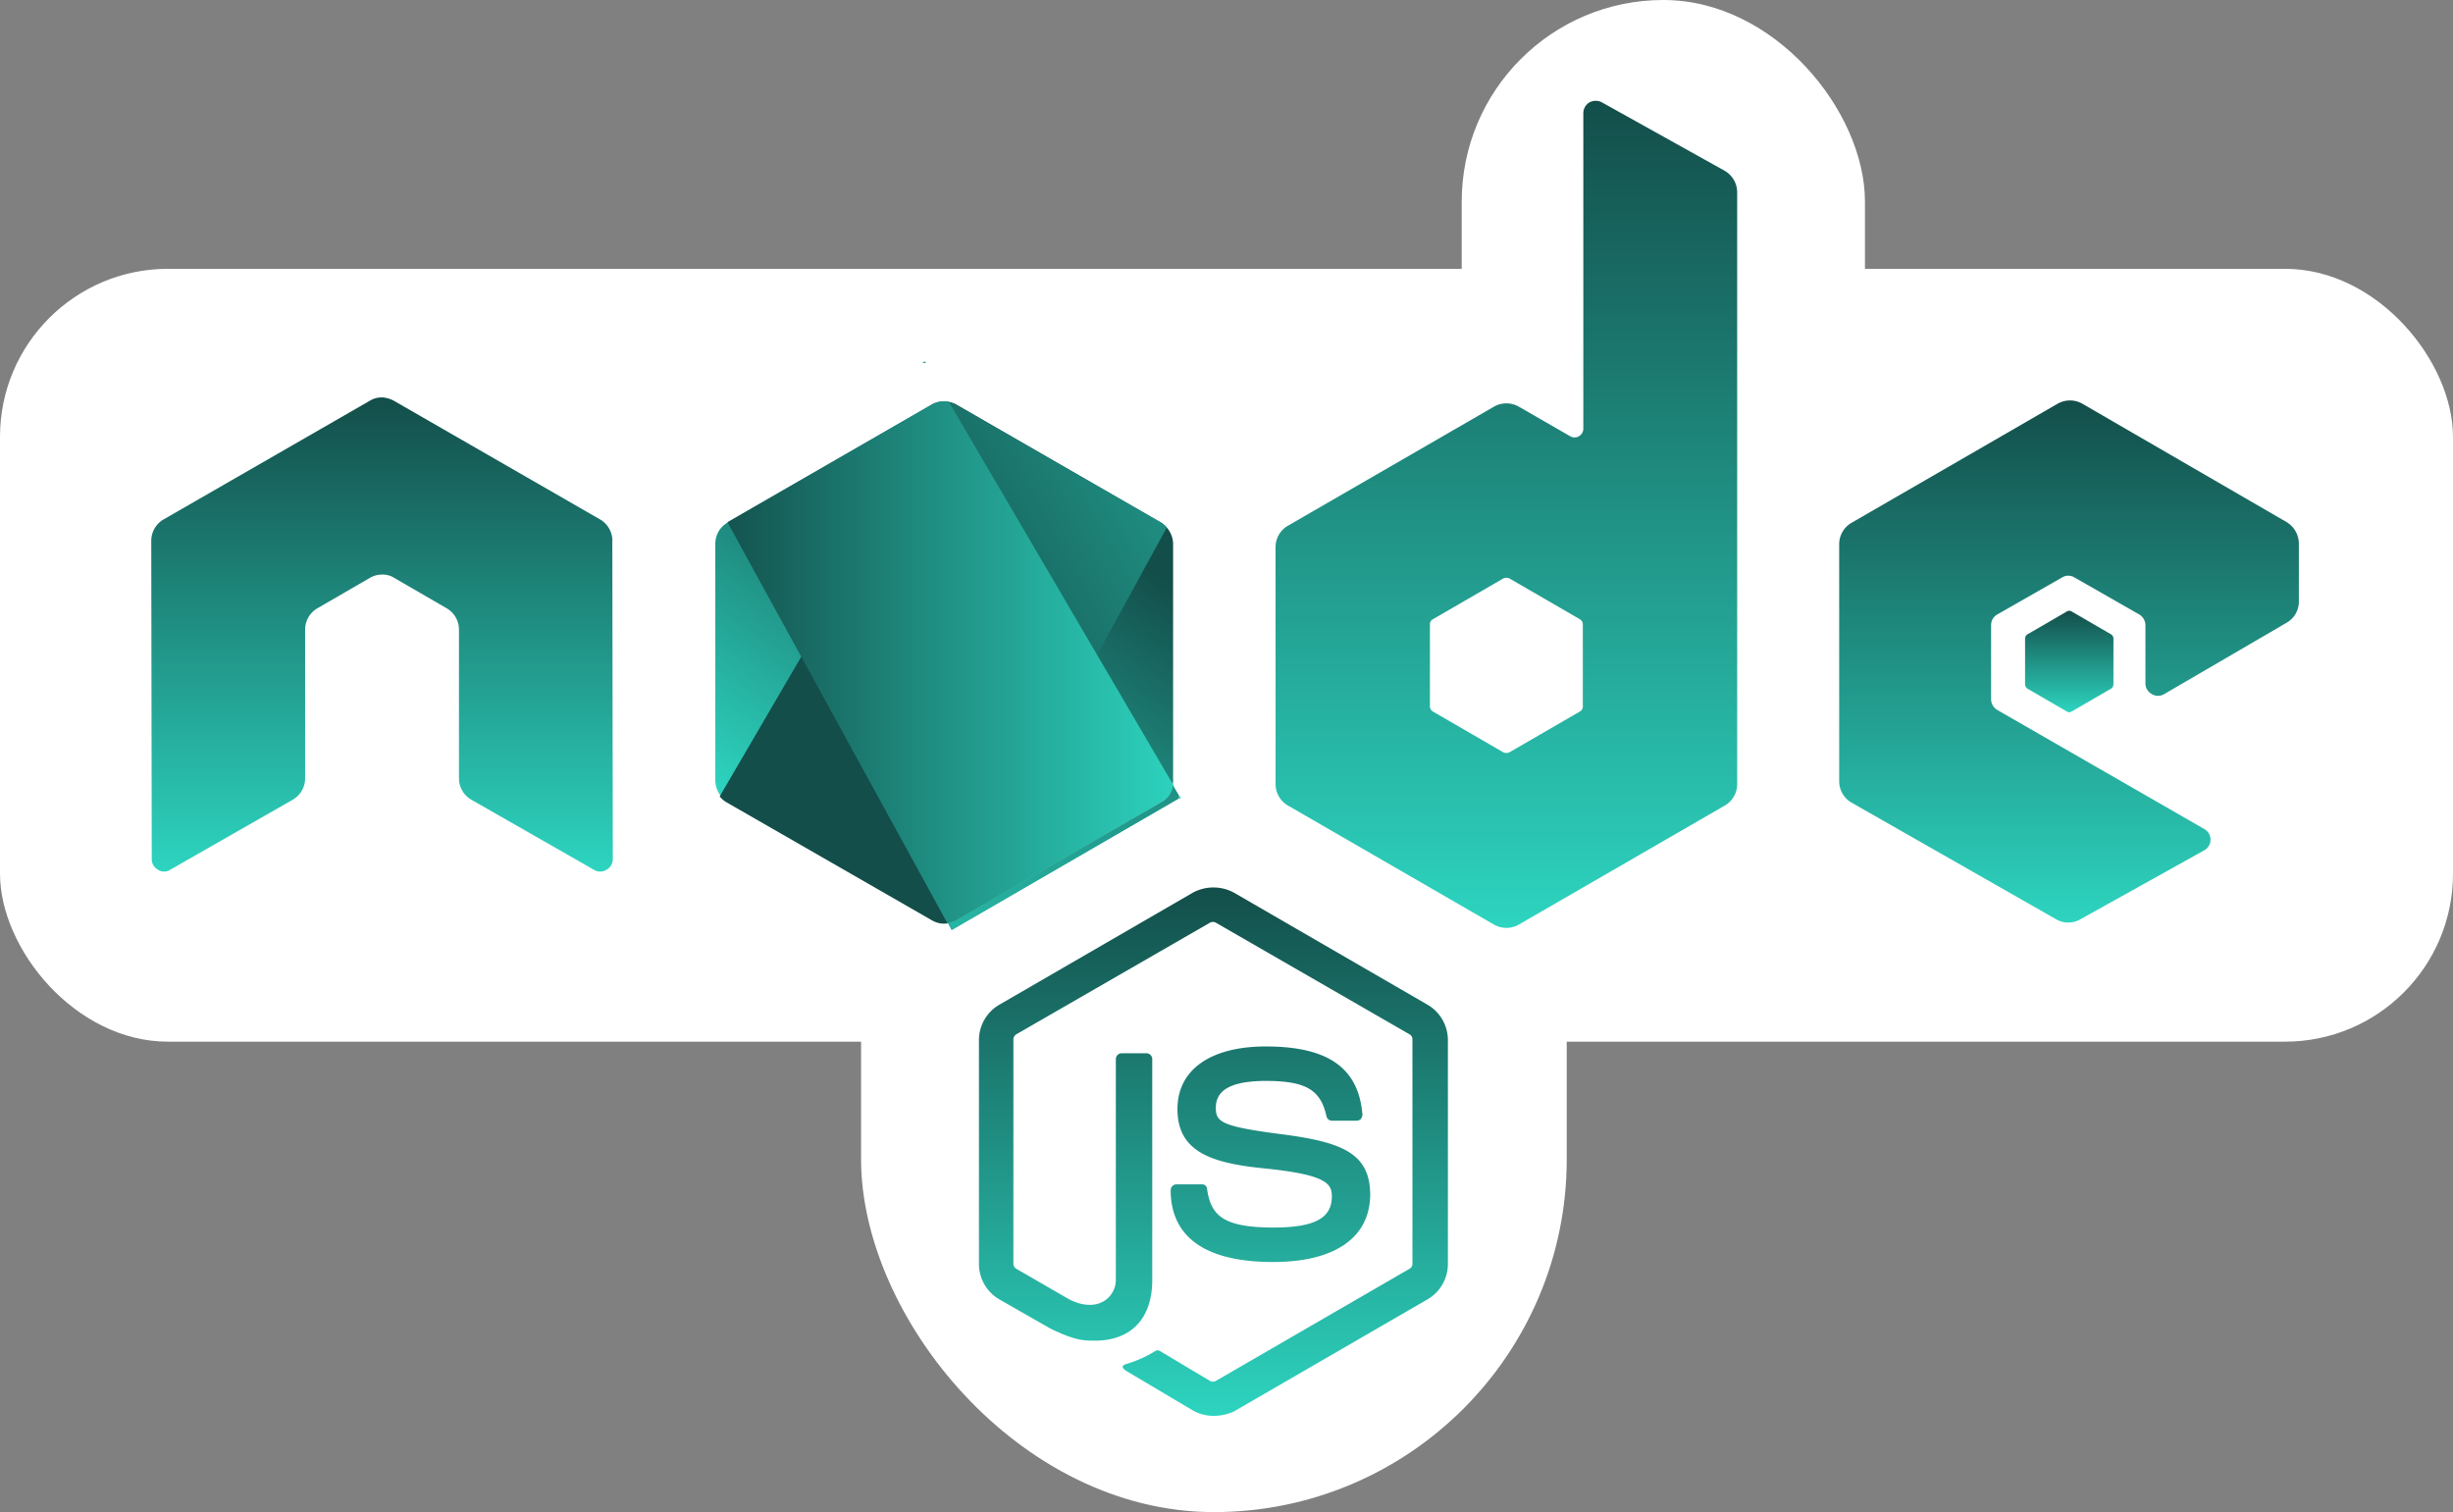 <svg xmlns="http://www.w3.org/2000/svg" xmlns:xlink="http://www.w3.org/1999/xlink" width="584" height="360" viewBox="0 0 584 360"><rect x="0" y="0" width="584" height="360" fill="#808080" stroke="none"/><defs><linearGradient id="a" x1="0.5" x2="0.5" y2="1" gradientUnits="objectBoundingBox"><stop offset="0" stop-color="#134e4a"/><stop offset="1" stop-color="#2dd4bf"/></linearGradient><linearGradient id="f" x1="0.682" y1="0.175" x2="0.278" y2="0.898" xlink:href="#a"/><linearGradient id="g" x1="0.433" y1="0.552" x2="1.592" y2="-0.183" xlink:href="#a"/><linearGradient id="h" x1="-44.138" y1="0.134" x2="53.279" y2="0.134" xlink:href="#a"/><linearGradient id="i" x1="-0.044" y1="0.5" x2="1.015" y2="0.5" xlink:href="#a"/><linearGradient id="j" x1="-97.138" y1="0.362" x2="0.279" y2="0.362" xlink:href="#a"/><linearGradient id="k" x1="-1.039" y1="0.503" x2="1.008" y2="0.503" xlink:href="#a"/><linearGradient id="l" x1="1.306" y1="-2.111" x2="0.044" y2="2.016" xlink:href="#a"/></defs><g transform="translate(-960 -592)"><rect width="96" height="224" rx="48" transform="translate(1308 592)" fill="#fff"/><rect width="168" height="224" rx="84" transform="translate(1165 728)" fill="#fff"/><rect width="584" height="184" rx="40" transform="translate(960 656)" fill="#fff"/><g transform="translate(996 616)"><path d="M253.111,313.094a10.135,10.135,0,0,1-4.854-1.271l-15.372-9.13c-2.312-1.271-1.156-1.734-.462-1.965a28,28,0,0,0,6.935-3.121,1.063,1.063,0,0,1,1.156.116l11.789,7.05a1.469,1.469,0,0,0,1.387,0l46.115-26.7a1.328,1.328,0,0,0,.693-1.271v-53.28a1.328,1.328,0,0,0-.693-1.271L253.688,195.67a1.469,1.469,0,0,0-1.387,0l-46.115,26.582a1.45,1.45,0,0,0-.693,1.271V276.8a1.45,1.45,0,0,0,.693,1.271l12.6,7.281c6.819,3.467,11.1-.578,11.1-4.623V228.146a1.405,1.405,0,0,1,1.387-1.387h5.894a1.405,1.405,0,0,1,1.387,1.387v52.587c0,9.13-4.97,14.447-13.638,14.447-2.658,0-4.739,0-10.633-2.889l-12.135-6.935a9.754,9.754,0,0,1-4.854-8.437v-53.28a9.754,9.754,0,0,1,4.854-8.437l46.115-26.7a10.315,10.315,0,0,1,9.708,0l46.115,26.7a9.754,9.754,0,0,1,4.854,8.437v53.28a9.754,9.754,0,0,1-4.854,8.437l-46.115,26.7A11.829,11.829,0,0,1,253.111,313.094Zm14.216-36.637c-20.226,0-24.386-9.246-24.386-17.105a1.405,1.405,0,0,1,1.387-1.387h6.01a1.188,1.188,0,0,1,1.271,1.156c.925,6.126,3.583,9.13,15.834,9.13,9.708,0,13.869-2.2,13.869-7.4,0-3-1.156-5.2-16.3-6.7-12.6-1.271-20.457-4.045-20.457-14.1,0-9.362,7.859-14.909,21.035-14.909,14.794,0,22.075,5.085,23,16.181a1.864,1.864,0,0,1-.347,1.04,1.427,1.427,0,0,1-.925.462h-6.01a1.354,1.354,0,0,1-1.271-1.04c-1.387-6.357-4.97-8.437-14.447-8.437-10.633,0-11.9,3.7-11.9,6.472,0,3.352,1.5,4.392,15.834,6.241,14.216,1.849,20.919,4.507,20.919,14.447C290.326,270.678,282,276.457,267.326,276.457Z" transform="translate(-0.231)" fill="url(#a)"/><path d="M110.028,104.712a5.88,5.88,0,0,0-3-5.085l-49-28.2a7.112,7.112,0,0,0-2.658-.809H54.9a5.5,5.5,0,0,0-2.658.809l-49,28.2a5.88,5.88,0,0,0-3,5.085l.116,75.818a2.872,2.872,0,0,0,1.5,2.543,2.623,2.623,0,0,0,2.889,0l29.125-16.643a5.88,5.88,0,0,0,3-5.085V125.862a5.88,5.88,0,0,1,3-5.085l12.367-7.166a5.6,5.6,0,0,1,3-.809,4.965,4.965,0,0,1,2.889.809L70.5,120.777a5.88,5.88,0,0,1,3,5.085v35.482a5.88,5.88,0,0,0,3,5.085l29.125,16.643a2.821,2.821,0,0,0,3,0,2.872,2.872,0,0,0,1.5-2.543l-.116-75.818Z" transform="translate(-0.231)" fill="url(#a)"/><path d="M345.571.347a3.181,3.181,0,0,0-2.889,0,3.012,3.012,0,0,0-1.5,2.543V78.014a2.081,2.081,0,0,1-3.121,1.849l-12.251-7.05a5.957,5.957,0,0,0-5.894,0l-49,28.316a5.88,5.88,0,0,0-3,5.085V162.73a5.88,5.88,0,0,0,3,5.085l49,28.316a5.957,5.957,0,0,0,5.894,0l49-28.316a5.88,5.88,0,0,0,3-5.085V21.844a5.927,5.927,0,0,0-3-5.2L345.571.347Zm-4.507,143.776a1.328,1.328,0,0,1-.693,1.271L323.612,155.1a1.714,1.714,0,0,1-1.5,0l-16.758-9.708a1.45,1.45,0,0,1-.693-1.271V124.706a1.328,1.328,0,0,1,.693-1.271l16.758-9.708a1.714,1.714,0,0,1,1.5,0l16.758,9.708a1.45,1.45,0,0,1,.693,1.271v19.417Z" transform="translate(-0.231)" fill="url(#a)"/><g transform="translate(400.816 70.501)"><path d="M107.6,53.743a5.772,5.772,0,0,0,2.889-5.085V34.9a6.021,6.021,0,0,0-2.889-5.085L58.944,1.618a5.957,5.957,0,0,0-5.894,0l-49,28.316a5.88,5.88,0,0,0-3,5.085V91.536a5.88,5.88,0,0,0,3,5.085L52.7,124.359a5.74,5.74,0,0,0,5.779,0l29.472-16.412a2.9,2.9,0,0,0,0-5.085L38.718,74.546A3.012,3.012,0,0,1,37.215,72V54.321a2.872,2.872,0,0,1,1.5-2.543l15.372-8.784a2.821,2.821,0,0,1,3,0l15.372,8.784a3.012,3.012,0,0,1,1.5,2.543V68.19a2.872,2.872,0,0,0,1.5,2.543,2.821,2.821,0,0,0,3,0L107.6,53.743Z" fill="url(#a)"/><path d="M55.245,51.084a1.05,1.05,0,0,1,1.156,0l9.362,5.432a1.214,1.214,0,0,1,.578,1.04V68.421a1.214,1.214,0,0,1-.578,1.04L56.4,74.893a1.05,1.05,0,0,1-1.156,0l-9.362-5.432a1.214,1.214,0,0,1-.578-1.04V57.557a1.214,1.214,0,0,1,.578-1.04l9.362-5.432Z" fill="url(#a)"/></g><g transform="translate(133.837 70.501)"><path d="M57.9,1.849a5.957,5.957,0,0,0-5.894,0L3.352,29.934A5.772,5.772,0,0,0,.462,35.019V91.3A6.021,6.021,0,0,0,3.352,96.39l48.657,28.085a5.957,5.957,0,0,0,5.894,0L106.561,96.39A5.772,5.772,0,0,0,109.45,91.3V35.019a6.021,6.021,0,0,0-2.889-5.085L57.9,1.849Z" fill="url(#f)"/><path d="M51.893,1.849,3.121,29.934A5.994,5.994,0,0,0,0,35.019V91.3A5.566,5.566,0,0,0,1.5,95L56.285,1.156a6.6,6.6,0,0,0-4.392.693Z" fill="none"/><path d="M56.632,125.053a7.07,7.07,0,0,0,1.387-.578L106.792,96.39a5.88,5.88,0,0,0,3-5.085V35.019a5.886,5.886,0,0,0-1.734-4.045L56.632,125.053Z" fill="none"/><path d="M106.676,29.934,57.788,1.849a8.025,8.025,0,0,0-1.5-.578L1.5,95.119a6.082,6.082,0,0,0,1.618,1.387l48.888,28.085a5.635,5.635,0,0,0,4.507.578L107.948,31.09a6.058,6.058,0,0,0-1.271-1.156Z" fill="url(#g)"/><g transform="translate(0 -9.246)"><path d="M109.8,100.551V44.265a5.994,5.994,0,0,0-3.121-5.085L57.788,11.1a5.106,5.106,0,0,0-1.849-.693l53.512,91.42a2.33,2.33,0,0,0,.347-1.271Z" fill="none"/><path d="M3.121,39.18A5.994,5.994,0,0,0,0,44.265v56.285a6.249,6.249,0,0,0,3.121,5.085l48.888,28.085a5.445,5.445,0,0,0,3.814.693L3.467,39.065l-.347.116Z" fill="none"/><path d="M50.391.809l-.693.347h.925Z" fill-rule="evenodd" fill="url(#h)"/><path d="M106.792,105.636a6.571,6.571,0,0,0,2.889-3.7L56.054,10.4a5.871,5.871,0,0,0-4.161.693L3.352,39.065,55.707,134.53a8.057,8.057,0,0,0,2.2-.693l48.888-28.2Z" fill-rule="evenodd" fill="url(#i)"/><path d="M111.3,104.712l-.347-.578v.809Z" fill-rule="evenodd" fill="url(#j)"/><path d="M106.792,105.636,58.019,133.721a6.973,6.973,0,0,1-2.2.693l.925,1.734,54.089-31.321v-.693l-1.387-2.312a5.371,5.371,0,0,1-2.658,3.814Z" fill-rule="evenodd" fill="url(#k)"/><path d="M106.792,105.636,58.019,133.721a6.973,6.973,0,0,1-2.2.693l.925,1.734,54.089-31.321v-.693l-1.387-2.312a5.371,5.371,0,0,1-2.658,3.814Z" fill-rule="evenodd" fill="url(#l)"/></g></g></g></g></svg>